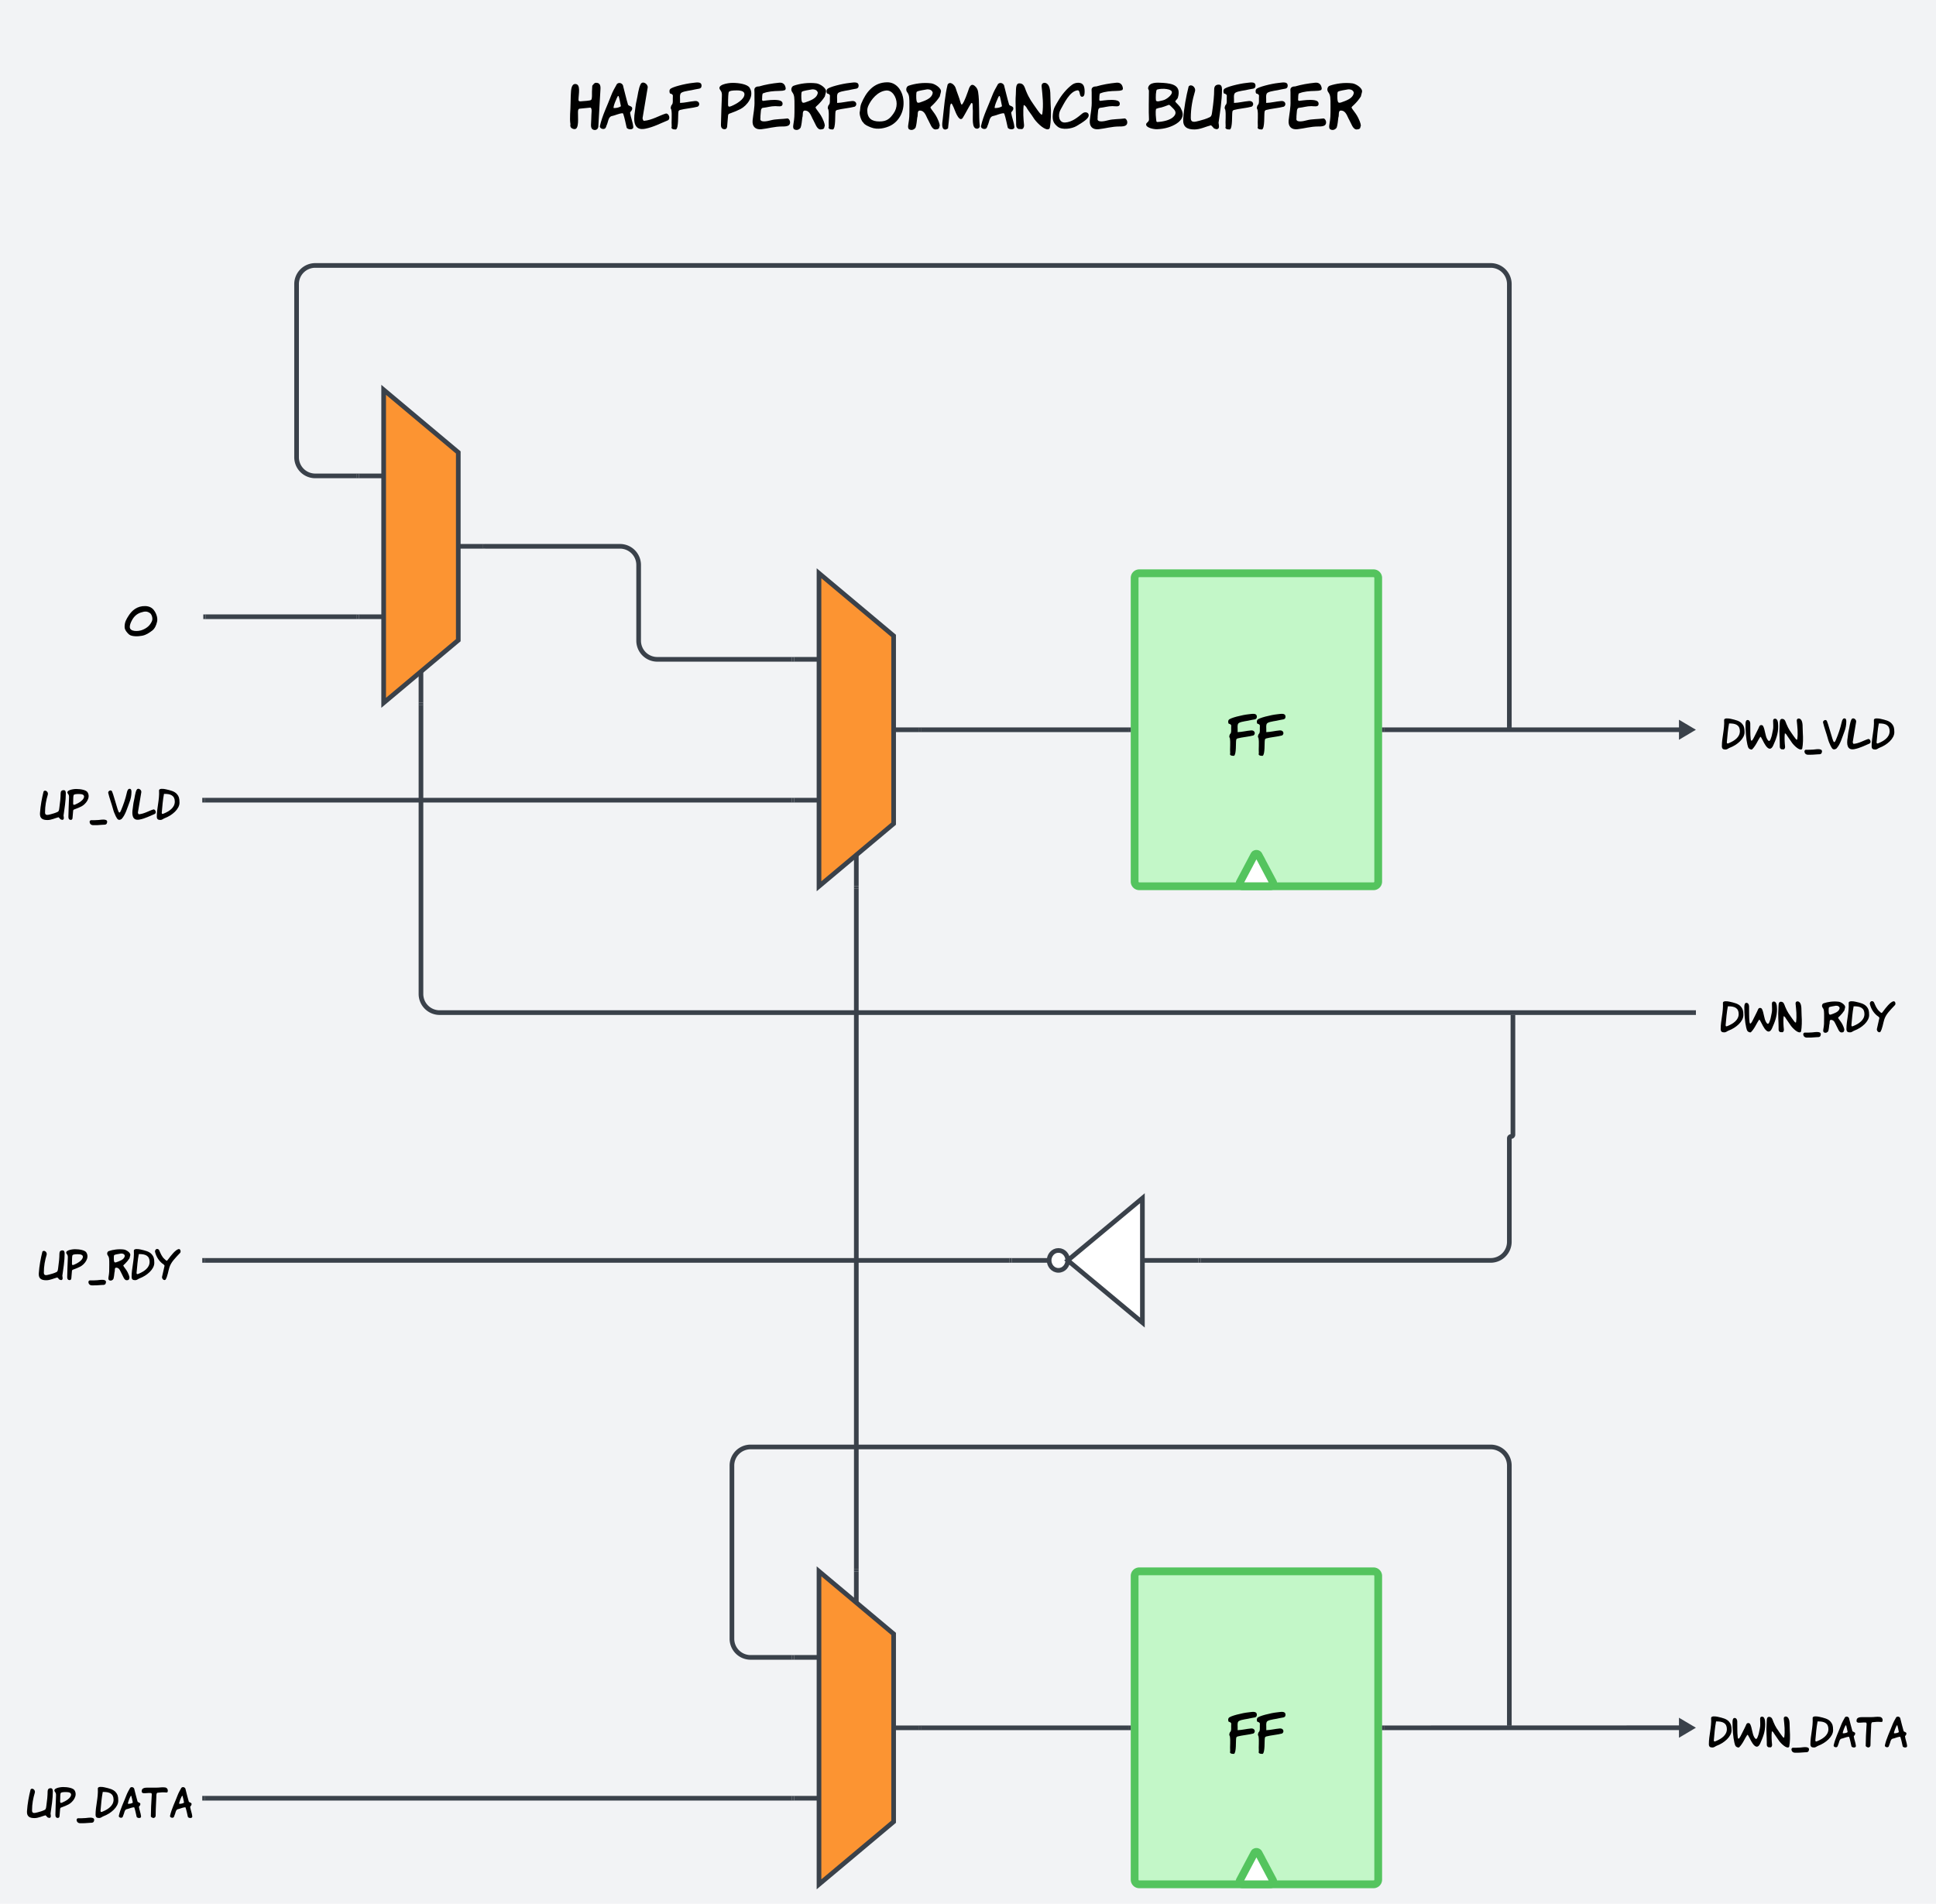 <svg xmlns="http://www.w3.org/2000/svg" xmlns:xlink="http://www.w3.org/1999/xlink" xmlns:lucid="lucid" width="2490.33" height="2449.17"><g transform="translate(-698.5 181.5)" lucid:page-tab-id="0_0"><path d="M500-500h3000v3000H500z" fill="#f2f3f5"/><path d="M2158 562a6 6 0 0 1 6-6h301.33a6 6 0 0 1 6 6v390.67a6 6 0 0 1-6 6H2164a6 6 0 0 1-6-6z" stroke="#54c45e" stroke-width="10" fill="#c3f7c8"/><use xlink:href="#a" transform="matrix(1,0,0,1,2173.667,576.133) translate(104.633 214.725)"/><path d="M2293.47 953.36a3.6 3.6 0 0 0 3.2 5.3h36a3.6 3.6 0 0 0 3.2-5.3l-18.4-34.72a3.18 3.18 0 0 0-5.6 0z" stroke="#54c45e" stroke-width="10" fill="#fff"/><path d="M2158 1846a6 6 0 0 1 6-6h301.33a6 6 0 0 1 6 6v390.67a6 6 0 0 1-6 6H2164a6 6 0 0 1-6-6z" stroke="#54c45e" stroke-width="10" fill="#c3f7c8"/><use xlink:href="#a" transform="matrix(1,0,0,1,2173.667,1860.133) translate(104.633 214.725)"/><path d="M2293.47 2237.36a3.6 3.6 0 0 0 3.2 5.3h36a3.6 3.6 0 0 0 3.2-5.3l-18.4-34.72a3.18 3.18 0 0 0-5.6 0z" stroke="#54c45e" stroke-width="10" fill="#fff"/><path d="M1160 320h160v402.67h-160z" fill="none"/><path d="M1192 320v402.67l96-80.54v-241.6z" stroke="#3a414a" stroke-width="6" fill="#fc9432"/><path d="M1288 521.33h32M1240 682.4v40.27M1192 430.73h-32M1192 611.93h-32" stroke="#3a414a" stroke-width="6" fill="none"/><path d="M1720 556h160v402.67h-160z" fill="none"/><path d="M1752 556v402.67l96-80.54v-241.6z" stroke="#3a414a" stroke-width="6" fill="#fc9432"/><path d="M1848 757.33h32M1800 918.4v40.27M1752 666.73h-32M1752 847.93h-32" stroke="#3a414a" stroke-width="6" fill="none"/><path d="M1720 2242.67h160V1840h-160z" fill="none"/><path d="M1752 2242.67V1840l96 80.53v241.6z" stroke="#3a414a" stroke-width="6" fill="#fc9432"/><path d="M1848 2041.33h32M1800 1880.27V1840M1752 2131.93h-32M1752 1950.73h-32M1323 521.33h173a24 24 0 0 1 24 24v97.4a24 24 0 0 0 24 24h173" stroke="#3a414a" stroke-width="6" fill="none"/><path d="M1323.08 524.3H1320v-5.94h3.08zM1720 669.7h-3.08v-5.94h3.08z" stroke="#3a414a" stroke-width=".05" fill="#3a414a"/><path d="M1883 757.33h267" stroke="#3a414a" stroke-width="6" fill="none"/><path d="M1883.08 760.3H1880v-5.94h3.08zM2153 760.3h-3.08v-5.94h3.08z" stroke="#3a414a" stroke-width=".05" fill="#3a414a"/><path d="M1157 430.73h-53a24 24 0 0 1-24-24V184a24 24 0 0 1 24-24h1512a24 24 0 0 1 24 24v569" stroke="#3a414a" stroke-width="6" fill="none"/><path d="M1160 433.7h-3.08v-5.94h3.08z" stroke="#3a414a" stroke-width=".05" fill="#3a414a"/><path d="M2640 752.92V756M1800 961.67V1837" stroke="#3a414a" stroke-width="6" fill="none"/><path d="M1802.97 961.74h-5.94v-3.07h5.94zM1802.97 1840h-5.94v-3.08h5.94z" stroke="#3a414a" stroke-width=".05" fill="#3a414a"/><path d="M1883 2041.33h267" stroke="#3a414a" stroke-width="6" fill="none"/><path d="M1883.08 2044.3H1880v-5.94h3.08zM2153 2044.3h-3.08v-5.94h3.08z" stroke="#3a414a" stroke-width=".05" fill="#3a414a"/><path d="M2240 1520v-160h-48v160zM2048 1520v-160h-48v160z" fill="none"/><path d="M2168 1440h72zm-120 0h-48zm120 80l-96-80 96-80zm-120-80c0-6.4 4.8-12.8 12-12.8s12 6.4 12 12.8-4.8 12.8-12 12.8-12-6.4-12-12.8" stroke="#3a414a" stroke-width="6" fill="#fff"/><path d="M1997 1440H961.67" stroke="#3a414a" stroke-width="6" fill="none"/><path d="M2000 1442.97h-3.08v-5.94h3.08zM961.74 1442.97h-3.07v-5.94h3.07z" stroke="#3a414a" stroke-width=".05" fill="#3a414a"/><path d="M2243 1440h373a24 24 0 0 0 24-24v-133.08a2.3 2.3 0 0 1 2.3-2.3 2.3 2.3 0 0 0 2.32-2.32v-154.08" stroke="#3a414a" stroke-width="6" fill="none"/><path d="M2243.08 1442.97H2240v-5.94h3.08z" stroke="#3a414a" stroke-width=".05" fill="#3a414a"/><path d="M2644.62 1124.3v-3.08M1240 725.67v371.55a24 24 0 0 0 24 24h1613" stroke="#3a414a" stroke-width="6" fill="none"/><path d="M1242.97 725.74h-5.94v-3.07h5.94zM2880 1124.2h-3.08v-5.96h3.08z" stroke="#3a414a" stroke-width=".05" fill="#3a414a"/><path d="M2479.34 2041.33l383.2-.1" stroke="#3a414a" stroke-width="6" stroke-linejoin="round" fill="none"/><path d="M2479.42 2044.3h-3.1v-5.94h3.1z" stroke="#3a414a" stroke-width=".05" fill="#3a414a"/><path d="M2874.1 2041.22l-12.9 7.64v-15.27z" stroke="#3a414a" stroke-width="6" fill="#3a414a"/><path d="M2479.34 757.33h383.2" stroke="#3a414a" stroke-width="6" stroke-linejoin="round" fill="none"/><path d="M2479.42 760.3h-3.1v-5.94h3.1z" stroke="#3a414a" stroke-width=".05" fill="#3a414a"/><path d="M2874.1 757.33l-12.9 7.64V749.7z" stroke="#3a414a" stroke-width="6" fill="#3a414a"/><path d="M1717 847.93H961.67" stroke="#3a414a" stroke-width="6" fill="none"/><path d="M1720 850.9h-3.08v-5.94h3.08zM961.74 850.9h-3.07v-5.94h3.07z" stroke="#3a414a" stroke-width=".05" fill="#3a414a"/><path d="M1157 611.93H963" stroke="#3a414a" stroke-width="6" fill="none"/><path d="M1160 614.9h-3.08v-5.94h3.08zM963.08 614.9H960v-5.94h3.08z" stroke="#3a414a" stroke-width=".05" fill="#3a414a"/><path d="M1717 2131.93H961.67" stroke="#3a414a" stroke-width="6" fill="none"/><path d="M1720 2134.9h-3.08v-5.94h3.08zM961.74 2134.9h-3.07v-5.94h3.07z" stroke="#3a414a" stroke-width=".05" fill="#3a414a"/><path d="M1717 1950.73h-53a24 24 0 0 1-24-24V1704a24 24 0 0 1 24-24h952a24 24 0 0 1 24 24v334.3" stroke="#3a414a" stroke-width="6" fill="none"/><path d="M1720 1953.7h-3.08v-5.94h3.08z" stroke="#3a414a" stroke-width=".05" fill="#3a414a"/><path d="M2640 2038.2v3.1" stroke="#3a414a" stroke-width="6" fill="none"/><path d="M800 576.7a6 6 0 0 1 6-6h148a6 6 0 0 1 6 6v70.45a6 6 0 0 1-6 6H806a6 6 0 0 1-6-6z" stroke="#000" stroke-opacity="0" stroke-width="3" fill="#fff" fill-opacity="0"/><use xlink:href="#b" transform="matrix(1,0,0,1,805,575.714) translate(53.107 61.755)"/><path d="M720 812.7a6 6 0 0 1 6-6h226.67a6 6 0 0 1 6 6v70.45a6 6 0 0 1-6 6H726a6 6 0 0 1-6-6z" stroke="#000" stroke-opacity="0" stroke-width="3" fill="#fff" fill-opacity="0"/><use xlink:href="#c" transform="matrix(1,0,0,1,725,811.714) translate(24.28 61.755)"/><path d="M720 1404.78a6 6 0 0 1 6-6h226.67a6 6 0 0 1 6 6v70.44a6 6 0 0 1-6 6H726a6 6 0 0 1-6-6z" stroke="#000" stroke-opacity="0" stroke-width="3" fill="#fff" fill-opacity="0"/><use xlink:href="#d" transform="matrix(1,0,0,1,725,1403.781) translate(22.742 61.755)"/><path d="M720 2096.7a6 6 0 0 1 6-6h226.67a6 6 0 0 1 6 6v70.45a6 6 0 0 1-6 6H726a6 6 0 0 1-6-6z" stroke="#000" stroke-opacity="0" stroke-width="3" fill="#fff" fill-opacity="0"/><use xlink:href="#e" transform="matrix(1,0,0,1,725,2095.714) translate(7.558 61.755)"/><path d="M2880 2006a6 6 0 0 1 6-6h275.33a6 6 0 0 1 6 6v70.44a6 6 0 0 1-6 6H2886a6 6 0 0 1-6-6z" stroke="#000" stroke-opacity="0" stroke-width="3" fill="#fff" fill-opacity="0"/><use xlink:href="#f" transform="matrix(1,0,0,1,2885,2005) translate(10.72 61.755)"/><path d="M2880 1086a6 6 0 0 1 6-6h275.33a6 6 0 0 1 6 6v70.44a6 6 0 0 1-6 6H2886a6 6 0 0 1-6-6z" stroke="#000" stroke-opacity="0" stroke-width="3" fill="#fff" fill-opacity="0"/><use xlink:href="#g" transform="matrix(1,0,0,1,2885,1085) translate(25.904 61.755)"/><path d="M2880 722.1a6 6 0 0 1 6-6h275.33a6 6 0 0 1 6 6v70.45a6 6 0 0 1-6 6H2886a6 6 0 0 1-6-6z" stroke="#000" stroke-opacity="0" stroke-width="3" fill="#fff" fill-opacity="0"/><use xlink:href="#h" transform="matrix(1,0,0,1,2885,721.114) translate(27.442 61.755)"/><path d="M1320-154a6 6 0 0 1 6-6h1228a6 6 0 0 1 6 6V50.3a6 6 0 0 1-6 6H1326a6 6 0 0 1-6-6z" stroke="#000" stroke-opacity="0" stroke-width="3" fill="#fff" fill-opacity="0"/><use xlink:href="#i" transform="matrix(1,0,0,1,1325,-155) translate(103.846 140.044)"/><use xlink:href="#j" transform="matrix(1,0,0,1,1325,-155) translate(298.257 140.044)"/><use xlink:href="#k" transform="matrix(1,0,0,1,1325,-155) translate(846.369 140.044)"/><defs><path d="M39-49c-7-93 9-204-6-289-18-30-12-41 1-77 37-27 19-97 25-162 2-23-27-37-49-40-11-18-14-56 0-71 17-39 273-99 376-109 72-7 163-32 165 45 1 65-62 51-115 66-63 18-176 24-229 55-41 23-20 107-25 176 83-2 166-25 259-33 74-6 91 70 44 97-80 23-228 35-304 57-18 6-27 18-27 35-9 45 6 274-42 299-35 2-92-5-73-49" id="l"/><g id="a"><use transform="matrix(0.067,0,0,0.067,0,0)" xlink:href="#l"/><use transform="matrix(0.067,0,0,0.067,36.867,0)" xlink:href="#l"/></g><path d="M760-689c54 66 114 194 89 305-22 96-60 182-130 233C644-96 571-43 466-22 362-1 196 2 130-53 83-92 15-170 14-243c-3-132 48-208 100-291 87-138 222-257 433-251 99 3 168 41 213 96zM147-248c0 125 211 119 317 79 118-45 205-117 253-230 30-71-7-171-46-201-79-58-137-52-237-20-103 33-177 98-233 203-36 66-54 122-54 169" id="m"/><use transform="matrix(0.05,0,0,0.05,0,0)" xlink:href="#m" id="b"/><path d="M106-737c41-53 131 12 108 86-42 139-71 285-71 455 0 88 72 66 143 48 49-12 128-35 183-63 38-19 36-69 44-119 17-114 31-247 31-354 0-57 26-85 79-85 37 0 55 27 55 81 0 190-34 397-59 573 4 31 20 93-13 105-8 10-30 7-65-8-16-20-33-38-51-54C397-48 305 0 205 0 79 0 5-43 13-176c13-196 50-391 93-561" id="n"/><path d="M23-677c-68-88 127-122 212-122 113 0 253 24 291 82 92 144-48 310-153 365-52 27-102 48-161 69-56 20-53 15-58 80-4 49-8 103-13 153-3 31-19 46-43 46-44 0-65-28-63-81 5-162 8-330 16-486 3-53-4-75-28-106zm415 73c0-44-44-66-132-66-78 0-124 8-135 26-10 16-14 89-14 218 0 44 22 39 57 25 83-34 224-115 224-203" id="o"/><path d="M241-1c89-9 265-42 213 87-19 47-79 30-136 38-61 8-140 8-212 8-58 0-95-35-94-93-2-9 22-38 33-35 70-1 130 2 196-5" id="p"/><path d="M109-735c-25-57-110-11-99 37 30 130 91 291 122 410 18 69 44 132 72 190 44 90 75 116 148 73 102-105 149-290 208-441 32-82 48-168 48-261 0-51-15-77-46-77-38 0-59 34-73 100-35 160-89 312-149 454-40 95-58 66-91-37-28-90-54-179-79-263-24-79-42-141-61-185" id="q"/><path d="M21-302C-7-136 9 24 196-12c147-28 263-93 386-142 57-23 26-120-26-120-111 32-240 115-378 126-13 1-22-26-25-45 30-174 59-350 88-524 10-62-86-124-120-61-39 73-49 196-69 277-19 77-22 145-31 199" id="r"/><path d="M19-91c0-222 71-428 58-668-3-62 121-44 170-33 118 27 229 50 293 128 44 53 63 97 63 217 0 165-189 328-383 400-36 13-62 45-108 45-66 0-93-23-93-89zm185-582c-30 151-43 322-58 489 5 39 27 28 60 14 129-54 276-147 276-304 0-155-106-203-278-199" id="s"/><g id="c"><use transform="matrix(0.05,0,0,0.05,0,0)" xlink:href="#n"/><use transform="matrix(0.05,0,0,0.05,35.462,0)" xlink:href="#o"/><use transform="matrix(0.05,0,0,0.05,63.913,0)" xlink:href="#p"/><use transform="matrix(0.05,0,0,0.05,87.925,0)" xlink:href="#q"/><use transform="matrix(0.05,0,0,0.05,118.948,0)" xlink:href="#r"/><use transform="matrix(0.05,0,0,0.05,149.971,0)" xlink:href="#s"/></g><path d="M608-642l-20 77c-36 56-69 94-113 138-49 48-58 40-29 81 33 46 69 89 97 147 44 89 52 141 40 147-3 38-20 49-63 52-68 5-97-106-129-160-40-68-56-162-144-164-53-1-27 78-45 121-7 56-12 123-28 170C157-4 113 24 66-1 46-11 40-39 49-87c19-111 19-139 19-313 0-144 1-187-40-242-27-37-13-94 26-108 103-36 250-59 389-41 63 8 182 85 165 149zm-140 11c-10-39-42-58-96-57-53 12-154 21-179 43-5 9-8 31-8 65 0 151 19 135 127 94 94-36 148-79 156-145" id="t"/><path d="M192-85c-3 48 46 100 89 72 52-75 73-232 102-321 46-139 146-233 278-374 22-37 2-105-46-93-81 20-199 174-252 246-53 73-46 65-110 7-63-57-96-136-132-220-11-25-31-37-54-37-36-1-56 32-56 68 32 142 118 264 224 332 15 16 24 24 21 38" id="u"/><g id="d"><use transform="matrix(0.05,0,0,0.05,0,0)" xlink:href="#n"/><use transform="matrix(0.05,0,0,0.05,35.462,0)" xlink:href="#o"/><use transform="matrix(0.05,0,0,0.05,63.913,0)" xlink:href="#p"/><use transform="matrix(0.05,0,0,0.05,87.925,0)" xlink:href="#t"/><use transform="matrix(0.05,0,0,0.05,119.099,0)" xlink:href="#s"/><use transform="matrix(0.05,0,0,0.05,149.568,0)" xlink:href="#u"/></g><path d="M103-24C79 10-2-14 8-59c42-186 129-353 193-524 23-62 63-135 99-197 39-38 106-10 109 47 27 100 51 209 81 307 8 25 72 24 72 63 0 44-26 46-37 75 12 83 46 156 55 243 7 63-106 47-114 11-13-58-36-170-57-231-3-4-7-8-9-14-69 4-134 40-198 52-53 21-53 108-81 160-4 16-8 29-18 43zm215-551c-16 18-92 195-73 208 46 2 100-12 123-31-5-30-32-162-38-171-2-3-6-5-12-6" id="v"/><path d="M593-790c58 0 99 54 77 117-5 13-15 16-35 14-70-7-152-3-229 7-31 20-24 81-26 127-4 138-16 277-16 422 0 32 4 70-21 83-26 36-88 7-103-20 1-182 10-346 21-521 2-27 11-81-18-84-73-7-138 11-206 3-20-18-39-18-32-51-3-78 74-91 145-91 129 0 251 6 369-8 25-3 49 2 74 2" id="w"/><g id="e"><use transform="matrix(0.05,0,0,0.05,0,0)" xlink:href="#n"/><use transform="matrix(0.05,0,0,0.05,35.462,0)" xlink:href="#o"/><use transform="matrix(0.05,0,0,0.05,63.913,0)" xlink:href="#p"/><use transform="matrix(0.05,0,0,0.05,87.925,0)" xlink:href="#s"/><use transform="matrix(0.05,0,0,0.05,118.393,0)" xlink:href="#v"/><use transform="matrix(0.05,0,0,0.05,148.004,0)" xlink:href="#w"/><use transform="matrix(0.05,0,0,0.05,184.274,0)" xlink:href="#v"/></g><path d="M722-498c18-70 6-160 6-241 0-38 16-57 49-57 55 0 82 64 82 193 1 204-63 347-126 491-54 125-124 110-196 9-30-42-54-91-82-146-27-53-43-79-49-79-8-17-88 136-114 182C269-106 193 9 170-1 96-15 86-47 66-129 33-267 17-480 18-657c0-70 18-105 54-105 39 0 66 36 68 87 4 137-4 277 12 406 12 100 67-12 84-47 47-96 102-197 139-285 18-41 78-38 96-4 52 97 51 251 110 344 50 78 71 31 104-70 17-53 22-108 37-167" id="x"/><path d="M24-128c0-158-18-313-5-472 6-74-11-192 62-191 78 1 88 68 113 130 59 143 102 191 174 297 50 73 81 109 92 109 8 0 12-3 13-9 24-163 3-322-12-477-6-63 62-76 101-37 65 64 45 212 54 340 10 141 7 304-15 413-8 15-20 23-37 23-76 0-203-132-244-200-33-54-79-109-116-169l4 4c-9-20-41-55-54-51-14 102-5 244 6 344 3 30-15 69-41 68-9 0-28-1-56-3-44-28-39-45-39-119" id="y"/><g id="f"><use transform="matrix(0.05,0,0,0.05,0,0)" xlink:href="#s"/><use transform="matrix(0.05,0,0,0.05,30.468,0)" xlink:href="#x"/><use transform="matrix(0.05,0,0,0.05,74.254,0)" xlink:href="#y"/><use transform="matrix(0.05,0,0,0.05,106.589,0)" xlink:href="#p"/><use transform="matrix(0.05,0,0,0.05,130.601,0)" xlink:href="#s"/><use transform="matrix(0.05,0,0,0.05,161.069,0)" xlink:href="#v"/><use transform="matrix(0.05,0,0,0.05,190.68,0)" xlink:href="#w"/><use transform="matrix(0.05,0,0,0.05,226.95,0)" xlink:href="#v"/></g><g id="g"><use transform="matrix(0.05,0,0,0.05,0,0)" xlink:href="#s"/><use transform="matrix(0.05,0,0,0.05,30.468,0)" xlink:href="#x"/><use transform="matrix(0.05,0,0,0.05,74.254,0)" xlink:href="#y"/><use transform="matrix(0.05,0,0,0.05,106.589,0)" xlink:href="#p"/><use transform="matrix(0.05,0,0,0.05,130.601,0)" xlink:href="#t"/><use transform="matrix(0.05,0,0,0.05,161.775,0)" xlink:href="#s"/><use transform="matrix(0.05,0,0,0.05,192.244,0)" xlink:href="#u"/></g><g id="h"><use transform="matrix(0.05,0,0,0.05,0,0)" xlink:href="#s"/><use transform="matrix(0.05,0,0,0.05,30.468,0)" xlink:href="#x"/><use transform="matrix(0.05,0,0,0.05,74.254,0)" xlink:href="#y"/><use transform="matrix(0.05,0,0,0.05,106.589,0)" xlink:href="#p"/><use transform="matrix(0.05,0,0,0.05,130.601,0)" xlink:href="#q"/><use transform="matrix(0.05,0,0,0.05,161.624,0)" xlink:href="#r"/><use transform="matrix(0.05,0,0,0.05,192.647,0)" xlink:href="#s"/></g><path d="M420-750c13-14 37-57 70-50 50 0 75 34 71 103L524-47c-6 47-50 72-97 46-45-26-24-111-24-178 0-43 4-90 6-134 1-32-5-53-18-62-64 6-126 12-190 19-17 2-25 19-26 52-3 96 24 301-59 298-21 0-40-8-59-24-13-17-17-37-11-58-18-108 2-241 2-365 0-94 5-153 6-177 4-100 28-150 73-150 102 0 57 175 57 272 0 29 24 28 56 24 24-3 149-7 162-24 19-26 11-94 13-141" id="z"/><path d="M39-49c-7-93 9-204-6-289-18-30-12-41 1-77 37-27 19-97 25-162 2-23-27-37-49-40-11-18-14-56 0-71 17-39 273-99 376-109 72-7 163-32 165 45 1 65-62 51-115 66-63 18-176 24-229 55-41 23-20 107-25 176 83-2 166-25 259-33 74-6 91 70 44 97-80 23-228 35-304 57-18 6-27 18-27 35-9 45 6 274-42 299-35 2-92-5-73-49" id="A"/><g id="i"><use transform="matrix(0.075,0,0,0.075,0,0)" xlink:href="#z"/><use transform="matrix(0.075,0,0,0.075,40.74,0)" xlink:href="#v"/><use transform="matrix(0.075,0,0,0.075,84.699,0)" xlink:href="#r"/><use transform="matrix(0.075,0,0,0.075,130.756,0)" xlink:href="#A"/></g><path d="M23-677c-68-88 127-122 212-122 113 0 253 24 291 82 92 144-48 310-153 365-52 27-102 48-161 69-56 20-53 15-58 80-4 49-8 103-13 153-3 31-19 46-43 46-44 0-65-28-63-81 5-162 8-330 16-486 3-53-4-75-28-106zm415 73c0-44-44-66-132-66-78 0-124 8-135 26-10 16-14 89-14 218 0 44 22 39 57 25 83-34 224-115 224-203" id="B"/><path d="M330-158c82-22 193-18 286-31 38 11 58 81 24 113-25 24-71 25-116 25-135 0-238 34-358 47C61 7 4-52 15-159c12-113 37-213 32-340-2-59 2-121-2-178-2-44 35-62 81-61 104-31 222-52 345-64 68-7 103 34 111 94 2 12-3 22-9 31-33 14-62 15-103 16-100 2-196 10-270 40h-8c-18 23-11 79-15 106-1 13 5 22 16 25 82-10 176-25 264-12 44 7 78 26 71 72-7 49-76 30-125 30-78 0-138 22-210 29-24 1-35 28-36 52-2 41-10 83-8 126-19 84 122 51 181 35" id="C"/><path d="M44-443c79-191 208-366 448-366 141 0 239 118 267 253 46 222-61 413-213 490-83 42-221 78-338 30-55-23-106-43-129-82-26-14-80-140-57-202 2-41 8-89 22-123zm103 115c1 136 75 191 208 191 130 0 180-50 241-135 38-53 55-111 55-169 0-109-73-236-179-227-143 12-260 151-311 271-9 24-14 47-14 69" id="D"/><path d="M629-645c28 177 9 401 28 582 3 29-18 50-47 50-97 0-67-194-71-306-1-24-4-66-3-92 1-39-15-57-30-33-49 79-88 161-139 243-9 15-21 23-34 23-33 0-70-69-89-115-10-23-57-152-73-152-28 0-27 119-31 162-9 93-16 174-27 265-2 3-35 21-48 20-71-3-50-117-43-176 24-211 38-410 84-595 39-67 121 2 138 59 22 73 63 167 84 249 7 23 13 34 20 34 17 0 54-75 107-225 17-48 42-155 115-96 31 25 52 57 59 103" id="E"/><path d="M521-275c40-33 108-24 108 34 0 49-75 103-210 183-80 47-247 72-323 10-66-54-95-101-82-218 12-106 41-136 91-224 55-96 145-209 240-278 32-23 68-33 107-33 86 2 108 61 107 158 0 55-15 82-44 82-55 1-25-116-79-110-132 15-229 223-291 334-48 86-31 226 81 218 122-9 217-92 295-156" id="F"/><g id="j"><use transform="matrix(0.075,0,0,0.075,0,0)" xlink:href="#B"/><use transform="matrix(0.075,0,0,0.075,42.237,0)" xlink:href="#C"/><use transform="matrix(0.075,0,0,0.075,92.113,0)" xlink:href="#t"/><use transform="matrix(0.075,0,0,0.075,138.395,0)" xlink:href="#A"/><use transform="matrix(0.075,0,0,0.075,179.808,0)" xlink:href="#D"/><use transform="matrix(0.075,0,0,0.075,239.944,0)" xlink:href="#t"/><use transform="matrix(0.075,0,0,0.075,286.225,0)" xlink:href="#E"/><use transform="matrix(0.075,0,0,0.075,336.551,0)" xlink:href="#v"/><use transform="matrix(0.075,0,0,0.075,380.51,0)" xlink:href="#y"/><use transform="matrix(0.075,0,0,0.075,428.514,0)" xlink:href="#F"/><use transform="matrix(0.075,0,0,0.075,475.994,0)" xlink:href="#C"/></g><path d="M68-174c-8-157-1-333-1-488 0-23-21-28-12-60 24-87 141-85 256-77 161 12 317 42 251 258-5 17-40 45-44 60 15 30 85 80 98 123 62 108 25 192-76 258C455-45 341-9 207-4 145-2 19-30 19-85c0-36 51-41 49-89zm137-510c-18 6-26 137-16 192 30 22 66 2 112-6 70-13 158-95 159-132 17-68-169-82-255-54zm-15 330c-15 57-2 155 5 215 6 4 6 12 18 11 101-5 211-32 267-82 52-46 58-91 12-140s-73-73-81-73c-39 14-121 48-173 54-15 2-34 14-48 15" id="G"/><g id="k"><use transform="matrix(0.075,0,0,0.075,0,0)" xlink:href="#G"/><use transform="matrix(0.075,0,0,0.075,48.154,0)" xlink:href="#n"/><use transform="matrix(0.075,0,0,0.075,100.8,0)" xlink:href="#A"/><use transform="matrix(0.075,0,0,0.075,142.214,0)" xlink:href="#A"/><use transform="matrix(0.075,0,0,0.075,183.628,0)" xlink:href="#C"/><use transform="matrix(0.075,0,0,0.075,233.504,0)" xlink:href="#t"/></g></defs></g></svg>